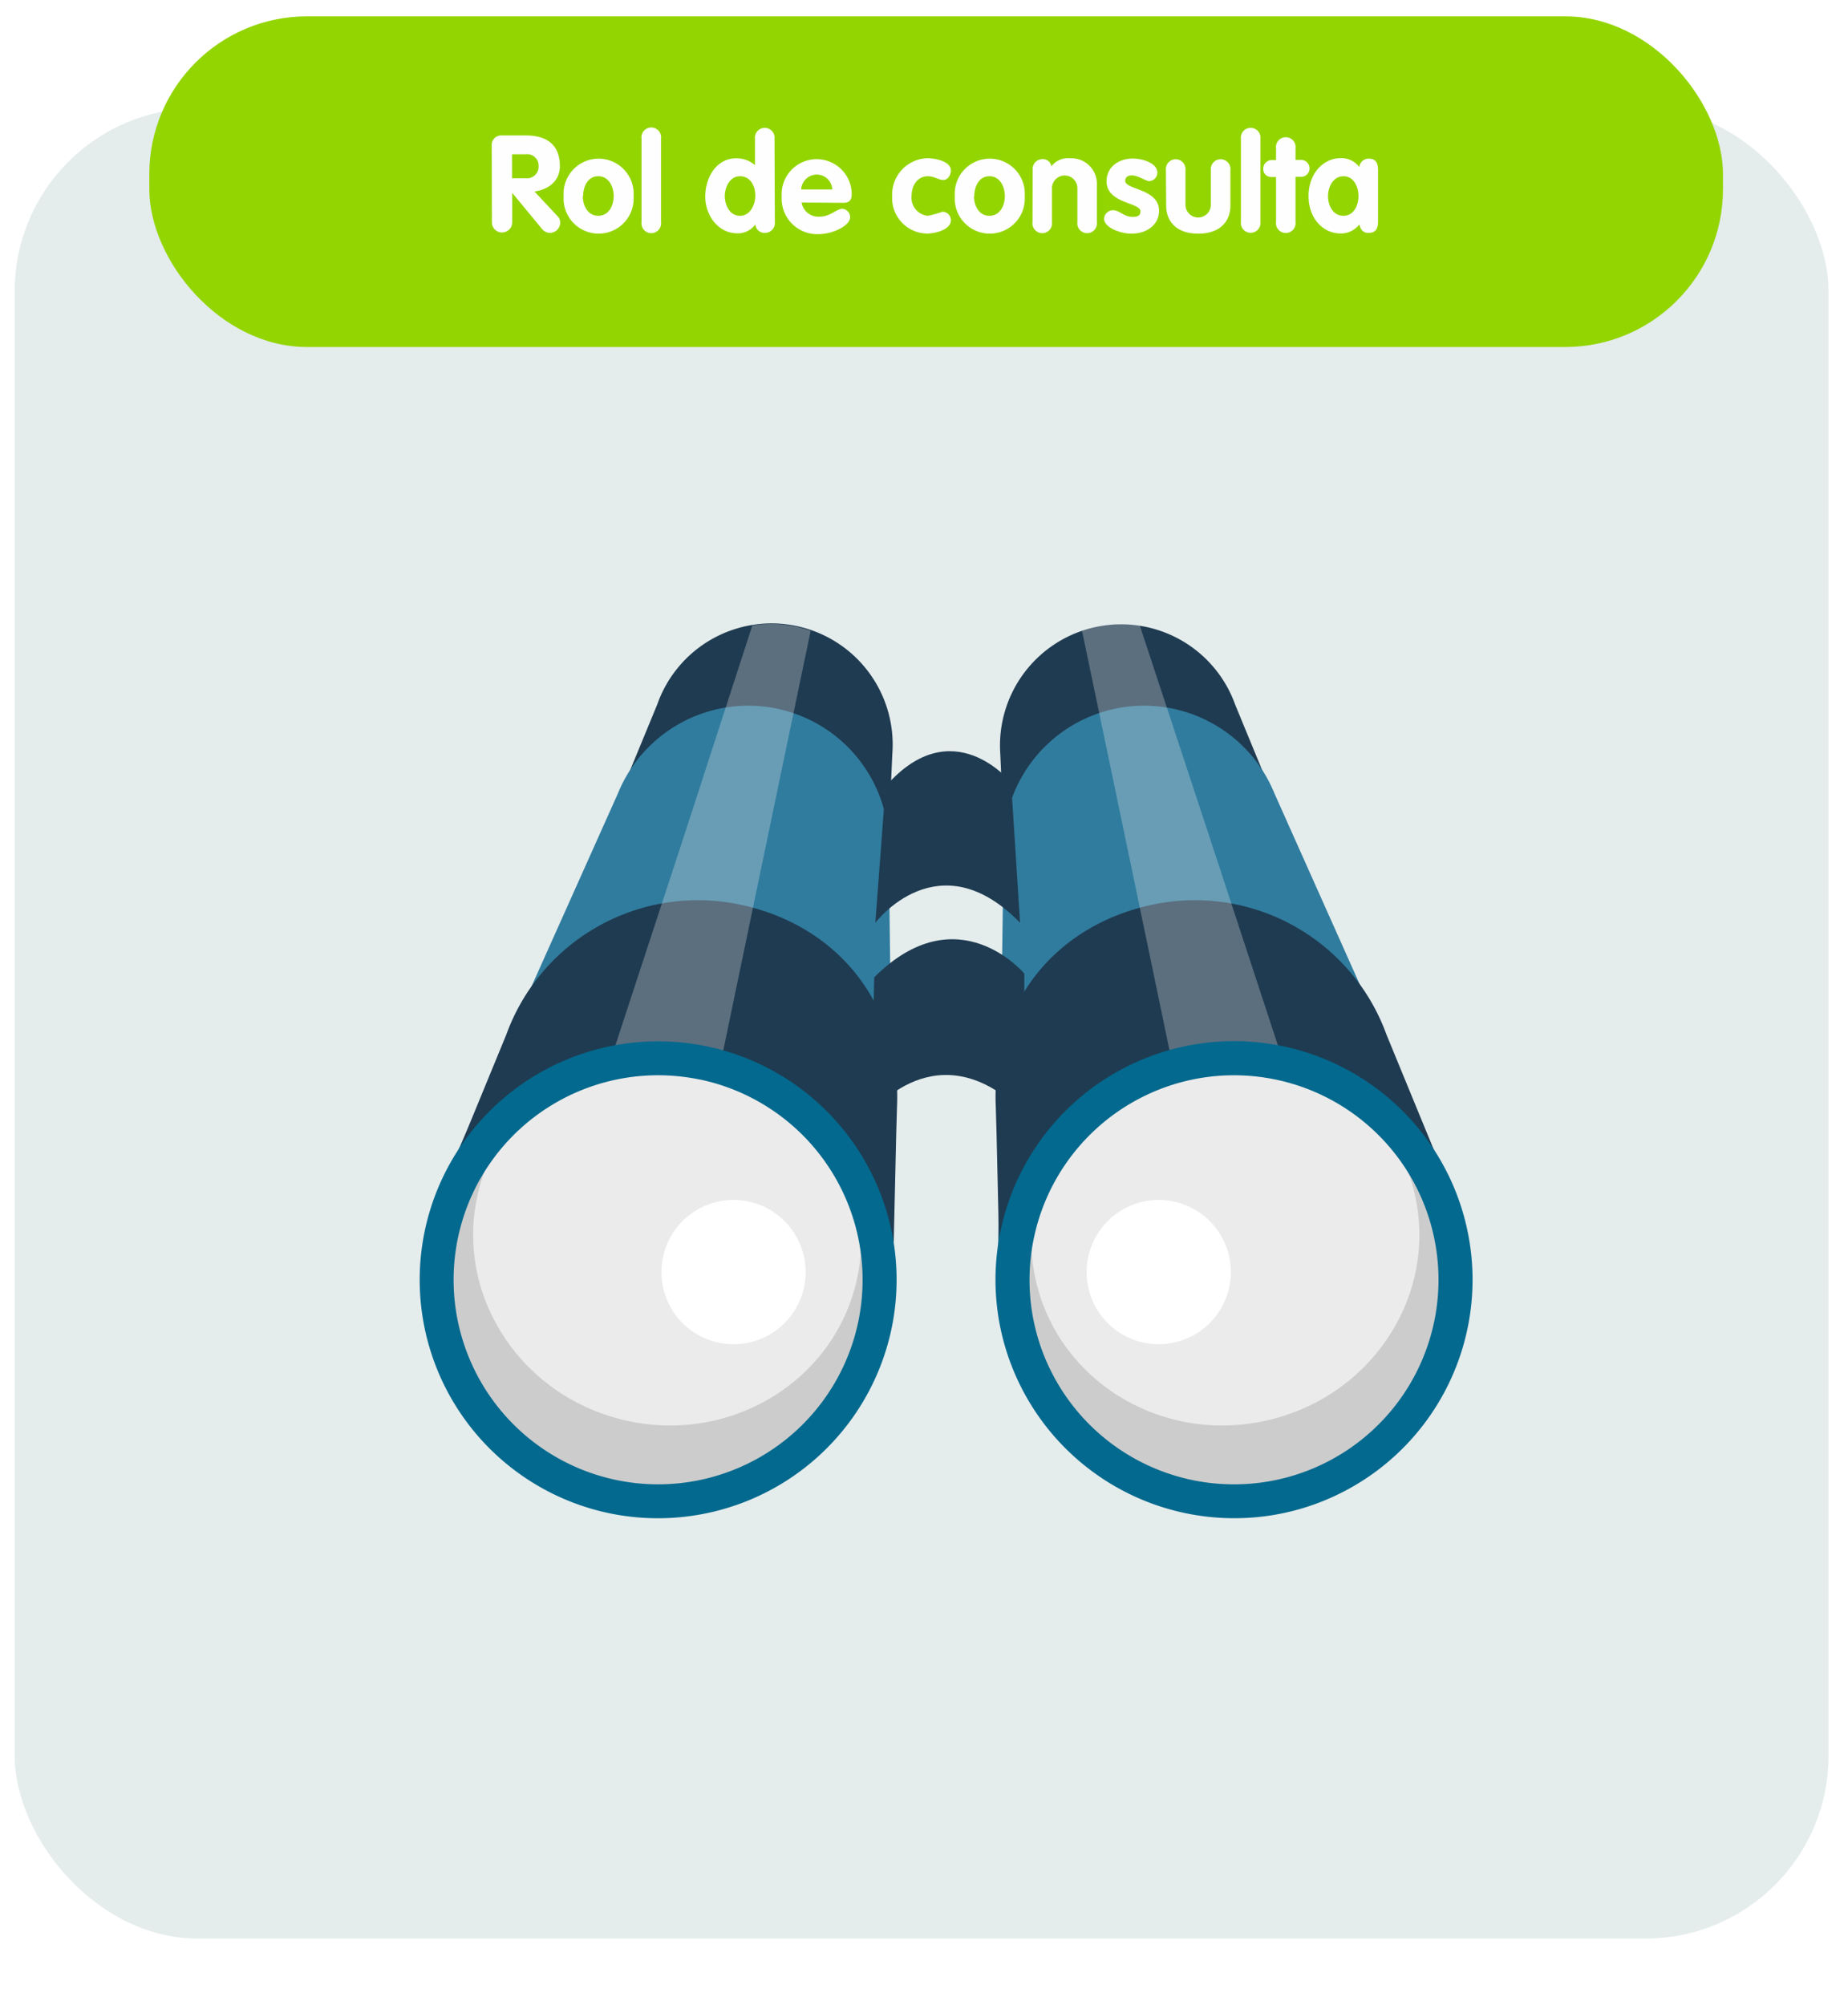<svg xmlns="http://www.w3.org/2000/svg" xmlns:xlink="http://www.w3.org/1999/xlink" viewBox="0 0 218.32 236.79"><defs><style>.cls-1{mask:url(#mask);filter:url(#luminosity-noclip-5);}.cls-12,.cls-14,.cls-18,.cls-2,.cls-20,.cls-23,.cls-24,.cls-4,.cls-6,.cls-8{mix-blend-mode:multiply;}.cls-2{fill:url(#radial-gradient);}.cls-3{mask:url(#mask-2);filter:url(#luminosity-noclip-6);}.cls-4{fill:url(#radial-gradient-2);}.cls-5{mask:url(#mask-3);filter:url(#luminosity-noclip-7);}.cls-6{fill:url(#radial-gradient-3);}.cls-7{mask:url(#mask-4);filter:url(#luminosity-noclip-8);}.cls-8{fill:url(#radial-gradient-4);}.cls-9{fill:none;}.cls-10{isolation:isolate;}.cls-11{mask:url(#mask-5);}.cls-12{fill:url(#Degradado_sin_nombre_153);}.cls-13{mask:url(#mask-6);}.cls-14{fill:url(#Degradado_sin_nombre_151);}.cls-15{fill:#e4ecec;}.cls-16{clip-path:url(#clip-path);}.cls-17{mask:url(#mask-7);}.cls-18{fill:url(#Degradado_sin_nombre_153-2);}.cls-19{mask:url(#mask-8);}.cls-20{fill:url(#Degradado_sin_nombre_151-2);}.cls-21{fill:#93d500;}.cls-22{fill:#fefefe;}.cls-23{fill:url(#radial-gradient-5);}.cls-24{fill:url(#radial-gradient-6);}.cls-25{fill:#1f3b51;}.cls-26{fill:#307c9e;}.cls-27,.cls-29{fill:#ebebeb;}.cls-27{opacity:0.3;}.cls-28{fill:#ccc;}.cls-30{fill:#03698e;}.cls-31{fill:#fff;}.cls-32{filter:url(#luminosity-noclip-4);}.cls-33{filter:url(#luminosity-noclip-3);}.cls-34{filter:url(#luminosity-noclip-2);}.cls-35{filter:url(#luminosity-noclip);}</style><filter id="luminosity-noclip" x="102.74" y="-8576" width="114.57" height="32766" filterUnits="userSpaceOnUse" color-interpolation-filters="sRGB"><feFlood flood-color="#fff" result="bg"/><feBlend in="SourceGraphic" in2="bg"/></filter><mask id="mask" x="102.74" y="-8576" width="114.57" height="32766" maskUnits="userSpaceOnUse"><g class="cls-35"/></mask><radialGradient id="radial-gradient" cx="-247.1" cy="266.25" r="39.98" gradientTransform="matrix(1, 0.3, -1.03, 0.13, 680.35, 265.47)" gradientUnits="userSpaceOnUse"><stop offset="0.5" stop-color="#a6a6a6"/><stop offset="0.6" stop-color="#a3a3a3"/><stop offset="0.67" stop-color="#999"/><stop offset="0.75" stop-color="#888"/><stop offset="0.81" stop-color="#707070"/><stop offset="0.88" stop-color="#515151"/><stop offset="0.94" stop-color="#2c2c2c"/><stop offset="1"/></radialGradient><filter id="luminosity-noclip-2" x="0.47" y="-8576" width="114.57" height="32766" filterUnits="userSpaceOnUse" color-interpolation-filters="sRGB"><feFlood flood-color="#fff" result="bg"/><feBlend in="SourceGraphic" in2="bg"/></filter><mask id="mask-2" x="0.47" y="-8576" width="114.57" height="32766" maskUnits="userSpaceOnUse"><g class="cls-34"/></mask><radialGradient id="radial-gradient-2" cx="74.46" cy="-486.27" r="39.98" gradientTransform="matrix(-1, 0.3, 1.03, 0.13, 632.97, 265.47)" xlink:href="#radial-gradient"/><filter id="luminosity-noclip-3" x="107.7" y="-8576" width="92.69" height="32766" filterUnits="userSpaceOnUse" color-interpolation-filters="sRGB"><feFlood flood-color="#fff" result="bg"/><feBlend in="SourceGraphic" in2="bg"/></filter><mask id="mask-3" x="107.7" y="-8576" width="92.69" height="32766" maskUnits="userSpaceOnUse"><g class="cls-33"/></mask><radialGradient id="radial-gradient-3" cx="-366.79" cy="-914.57" r="33.28" gradientTransform="matrix(0.97, 0.3, -1, 0.13, -407.06, 265.47)" xlink:href="#radial-gradient"/><filter id="luminosity-noclip-4" x="25.68" y="-8576" width="92.69" height="32766" filterUnits="userSpaceOnUse" color-interpolation-filters="sRGB"><feFlood flood-color="#fff" result="bg"/><feBlend in="SourceGraphic" in2="bg"/></filter><mask id="mask-4" x="25.68" y="-8576" width="92.69" height="32766" maskUnits="userSpaceOnUse"><g class="cls-32"/></mask><radialGradient id="radial-gradient-4" cx="-694.88" cy="-146.78" r="33.28" gradientTransform="matrix(-0.97, 0.3, 1, 0.13, -453.11, 265.47)" xlink:href="#radial-gradient"/><filter id="luminosity-noclip-5" x="102.74" y="212.73" width="114.57" height="25.94" filterUnits="userSpaceOnUse" color-interpolation-filters="sRGB"><feFlood flood-color="#fff" result="bg"/><feBlend in="SourceGraphic" in2="bg"/></filter><mask id="mask-5" x="102.74" y="212.73" width="114.57" height="25.94" maskUnits="userSpaceOnUse"><g class="cls-1"><path class="cls-2" d="M217.29,230.53c-.53,6.64-26.62,9.87-58.26,7.21s-56.83-10.22-56.28-16.87S129.4,211,161,213.66,217.85,223.88,217.29,230.53Z"/></g></mask><radialGradient id="Degradado_sin_nombre_153" cx="-247.1" cy="266.25" r="39.98" gradientTransform="matrix(1, 0.3, -1.03, 0.13, 680.35, 265.47)" gradientUnits="userSpaceOnUse"><stop offset="0" stop-color="#3c3c3b"/><stop offset="1" stop-color="#fff" stop-opacity="0"/></radialGradient><filter id="luminosity-noclip-6" x="0.47" y="212.73" width="114.57" height="25.94" filterUnits="userSpaceOnUse" color-interpolation-filters="sRGB"><feFlood flood-color="#fff" result="bg"/><feBlend in="SourceGraphic" in2="bg"/></filter><mask id="mask-6" x="0.47" y="212.73" width="114.57" height="25.94" maskUnits="userSpaceOnUse"><g class="cls-3"><path class="cls-4" d="M.48,230.53c.53,6.64,26.63,9.87,58.26,7.21s56.83-10.22,56.29-16.87S88.37,211,56.76,213.66-.07,223.88.48,230.53Z"/></g></mask><radialGradient id="Degradado_sin_nombre_151" cx="74.46" cy="-486.27" r="39.98" gradientTransform="matrix(-1, 0.3, 1.03, 0.13, 632.97, 265.47)" gradientUnits="userSpaceOnUse"><stop offset="0" stop-color="#3c3c3b"/><stop offset="0" stop-color="#3d3d3c"/><stop offset="1" stop-color="#fff" stop-opacity="0"/></radialGradient><clipPath id="clip-path"><rect class="cls-9" x="30.99" y="41.17" width="163.4" height="10.43"/></clipPath><filter id="luminosity-noclip-7" x="107.7" y="28.68" width="92.69" height="21.6" filterUnits="userSpaceOnUse" color-interpolation-filters="sRGB"><feFlood flood-color="#fff" result="bg"/><feBlend in="SourceGraphic" in2="bg"/></filter><mask id="mask-7" x="107.7" y="28.68" width="92.69" height="21.6" maskUnits="userSpaceOnUse"><g class="cls-5"><path class="cls-6" d="M200.38,43.5c-.44,5.53-21.55,8.22-47.14,6s-46-8.5-45.53-14,21.56-8.22,47.13-6S200.82,38,200.38,43.5Z"/></g></mask><radialGradient id="Degradado_sin_nombre_153-2" cx="-366.79" cy="-914.57" r="33.28" gradientTransform="matrix(0.97, 0.3, -1, 0.13, -407.06, 265.47)" xlink:href="#Degradado_sin_nombre_153"/><filter id="luminosity-noclip-8" x="25.68" y="28.68" width="92.69" height="21.6" filterUnits="userSpaceOnUse" color-interpolation-filters="sRGB"><feFlood flood-color="#fff" result="bg"/><feBlend in="SourceGraphic" in2="bg"/></filter><mask id="mask-8" x="25.68" y="28.68" width="92.69" height="21.6" maskUnits="userSpaceOnUse"><g class="cls-7"><path class="cls-8" d="M25.69,43.5c.43,5.53,21.54,8.22,47.13,6s46-8.5,45.54-14-21.57-8.22-47.14-6S25.24,38,25.69,43.5Z"/></g></mask><radialGradient id="Degradado_sin_nombre_151-2" cx="-694.88" cy="-146.78" r="33.28" gradientTransform="matrix(-0.97, 0.3, 1, 0.13, -453.11, 265.47)" xlink:href="#Degradado_sin_nombre_151"/><radialGradient id="radial-gradient-5" cx="-280.31" cy="-4020.26" fx="-315.913" fy="-4028.652" r="57.83" gradientTransform="translate(349.13 608.66) scale(0.67 0.11)" gradientUnits="userSpaceOnUse"><stop offset="0" stop-color="#666"/><stop offset="0.25" stop-color="#838383" stop-opacity="0.79"/><stop offset="0.78" stop-color="#cdcdcd" stop-opacity="0.25"/><stop offset="1" stop-color="#efefef" stop-opacity="0"/></radialGradient><radialGradient id="radial-gradient-6" cx="9725.37" cy="-4020.26" fx="9689.768" fy="-4028.652" r="57.83" gradientTransform="matrix(-0.67, 0, 0, 0.11, 6564.7, 608.66)" xlink:href="#radial-gradient-5"/></defs><g class="cls-10"><g id="Capa_1" data-name="Capa 1"><g class="cls-11"><path class="cls-12" d="M217.29,230.53c-.53,6.64-26.62,9.87-58.26,7.21s-56.83-10.22-56.28-16.87S129.4,211,161,213.66,217.85,223.88,217.29,230.53Z"/></g><g class="cls-13"><path class="cls-14" d="M.48,230.53c.53,6.64,26.63,9.87,58.26,7.21s56.83-10.22,56.29-16.87S88.37,211,56.76,213.66-.07,223.88.48,230.53Z"/></g><rect class="cls-15" x="1.74" y="12.79" width="214.28" height="216.19" rx="21.6"/><g class="cls-16"><g class="cls-17"><path class="cls-18" d="M200.38,43.5c-.44,5.53-21.55,8.22-47.14,6s-46-8.5-45.53-14,21.56-8.22,47.13-6S200.82,38,200.38,43.5Z"/></g><g class="cls-19"><path class="cls-20" d="M25.69,43.5c.43,5.53,21.54,8.22,47.13,6s46-8.5,45.54-14-21.57-8.22-47.14-6S25.24,38,25.69,43.5Z"/></g></g><rect class="cls-21" x="17.64" y="1.93" width="185.91" height="39.06" rx="18.64"/><path class="cls-22" d="M58.09,17.26A1.13,1.13,0,0,1,59.32,16h2.82c2.47,0,4,1.11,4,3.62,0,1.76-1.33,2.77-3,3l2.72,2.91a1.05,1.05,0,0,1,.32.7A1.23,1.23,0,0,1,65,27.51a1.25,1.25,0,0,1-.93-.42l-3.56-4.31h0v3.48a1.2,1.2,0,1,1-2.4,0Zm2.4,3.8h1.65a1.37,1.37,0,0,0,1.49-1.43,1.35,1.35,0,0,0-1.49-1.41H60.49Z"/><path class="cls-22" d="M74.85,23.17a4.14,4.14,0,1,1-8.26,0,4.14,4.14,0,1,1,8.26,0Zm-6,0c0,1.1.58,2.32,1.83,2.32s1.82-1.22,1.82-2.32-.56-2.35-1.82-2.35S68.89,22.06,68.89,23.17Z"/><path class="cls-22" d="M75.79,16.37a1.16,1.16,0,1,1,2.3,0v9.86a1.16,1.16,0,1,1-2.3,0Z"/><path class="cls-22" d="M91.54,26.23a1.17,1.17,0,0,1-1.16,1.28,1.1,1.1,0,0,1-1.15-1,2.51,2.51,0,0,1-2.11,1.05c-2.32,0-3.8-2.16-3.8-4.34S84.56,18.7,87,18.7a3.32,3.32,0,0,1,2.19.8V16.37a1.16,1.16,0,1,1,2.31,0Zm-4.12-5.41c-1.2,0-1.79,1.26-1.79,2.35s.59,2.32,1.79,2.32,1.81-1.28,1.81-2.4S88.65,20.82,87.42,20.82Z"/><path class="cls-22" d="M94.7,23.92a2,2,0,0,0,2.18,1.67c1.18,0,2-.93,2.61-.93a1,1,0,0,1,.94,1c0,1-2.05,2-3.76,2a4.2,4.2,0,0,1-4.32-4.43,4.14,4.14,0,1,1,8.27-.27c0,.68-.3,1-1,1Zm3.62-1.54a1.83,1.83,0,0,0-1.84-1.76,1.86,1.86,0,0,0-1.83,1.76Z"/><path class="cls-22" d="M111.45,21.26c-.57,0-1.08-.44-1.82-.44-1.31,0-1.94,1.16-1.94,2.35a2.13,2.13,0,0,0,1.94,2.32,12.37,12.37,0,0,0,1.71-.48,1,1,0,0,1,1,1c0,1.18-2,1.58-2.81,1.58a4.19,4.19,0,0,1-4.13-4.43,4.29,4.29,0,0,1,4.13-4.47c.91,0,2.81.34,2.81,1.46C112.33,20.64,112,21.26,111.45,21.26Z"/><path class="cls-22" d="M121.06,23.17a4.14,4.14,0,1,1-8.26,0,4.14,4.14,0,1,1,8.26,0Zm-6,0c0,1.1.58,2.32,1.83,2.32s1.82-1.22,1.82-2.32-.56-2.35-1.82-2.35S115.1,22.06,115.1,23.17Z"/><path class="cls-22" d="M122,20.08a1.16,1.16,0,0,1,1.15-1.28,1,1,0,0,1,1.06.85,2.46,2.46,0,0,1,2.22-.95,3,3,0,0,1,3.15,3.11v4.42a1.16,1.16,0,1,1-2.3,0v-4a1.49,1.49,0,1,0-3,0v4a1.16,1.16,0,1,1-2.3,0Z"/><path class="cls-22" d="M135.77,21.39c-.43,0-1.31-.67-2.06-.67-.42,0-.78.19-.78.64,0,1.07,4,.91,4,3.54,0,1.53-1.3,2.7-3.29,2.7-1.29,0-3.21-.73-3.21-1.77a1.08,1.08,0,0,1,1-1c.9,0,1.3.79,2.39.79.7,0,.91-.23.91-.66,0-1.06-4-.9-4-3.54,0-1.6,1.29-2.69,3.12-2.69,1.13,0,2.88.53,2.88,1.67A1,1,0,0,1,135.77,21.39Z"/><path class="cls-22" d="M137.74,20.08a1.16,1.16,0,1,1,2.31,0v4.11a1.49,1.49,0,1,0,3,0V20.08a1.16,1.16,0,1,1,2.31,0v4.16c0,2.05-1.36,3.36-3.8,3.36s-3.79-1.31-3.79-3.36Z"/><path class="cls-22" d="M146.6,16.37a1.16,1.16,0,1,1,2.31,0v9.86a1.16,1.16,0,1,1-2.31,0Z"/><path class="cls-22" d="M150.75,20.91h-.51a.93.93,0,0,1-1-1,1,1,0,0,1,1-1h.51V17.52a1.16,1.16,0,1,1,2.3,0v1.37h.66a1,1,0,1,1,0,2h-.66v5.32a1.16,1.16,0,1,1-2.3,0Z"/><path class="cls-22" d="M162.8,26c0,.59,0,1.51-1.11,1.51-.67,0-.94-.37-1.1-1a2.76,2.76,0,0,1-2.19,1.07c-2.16,0-3.81-1.84-3.81-4.43s1.69-4.47,3.81-4.47a2.63,2.63,0,0,1,2.19,1.06,1.09,1.09,0,0,1,1.1-1c1.11,0,1.11.91,1.11,1.5Zm-4.08-.51c1.2,0,1.77-1.22,1.77-2.32s-.56-2.35-1.77-2.35-1.83,1.24-1.83,2.35S157.47,25.49,158.72,25.49Z"/><path class="cls-23" d="M200.85,178.87c0,3.4-17.32,6.16-38.68,6.16s-38.67-2.76-38.67-6.16,17.31-6.17,38.67-6.17S200.85,175.46,200.85,178.87Z"/><path class="cls-24" d="M23.52,178.87c0,3.4,17.31,6.16,38.67,6.16s38.67-2.76,38.67-6.16-17.31-6.17-38.67-6.17S23.52,175.46,23.52,178.87Z"/><path class="cls-25" d="M96.59,101.3l8.2,1.71.63-14h0A14.31,14.31,0,0,0,77.65,83.2h0l-5.36,13L80.8,98a14.27,14.27,0,0,0,15.79,3.29Z"/><path class="cls-26" d="M105,100.72h0a16.62,16.62,0,0,0-32-7h0L51.75,141.18l53.9,11.24Z"/><path class="cls-25" d="M91.61,152.6l13.77,2.87.5-21.57.09-3.17c.52-11.9-6.79-21.43-18.65-23.9a24.08,24.08,0,0,0-27.51,15.39h0l-9,21.88,14.32,3a24,24,0,0,0,26.51,5.53Z"/><path class="cls-27" d="M94,74a14.27,14.27,0,0,0-5.12-.12L81,98.16l-10.49,32,13.1,2.73,6.36-30.55,5.8-27.83A15.62,15.62,0,0,0,94,74Z"/><path class="cls-28" d="M103.4,156.51a26.17,26.17,0,1,1-20.28-31A26.17,26.17,0,0,1,103.4,156.51Z"/><path class="cls-29" d="M101.29,150.87c-2.5,12-14.59,19.61-27,17s-20.43-14.4-17.94-26.39,14.59-19.62,27-17S103.78,138.88,101.29,150.87Z"/><path class="cls-30" d="M72,178.75a28.17,28.17,0,1,1,33.33-21.83A28.2,28.2,0,0,1,72,178.75Zm10.68-51.23a24.16,24.16,0,1,0,18.72,28.58A24.18,24.18,0,0,0,82.72,127.52Z"/><path class="cls-31" d="M95,152a8.52,8.52,0,1,1-6.6-10.08A8.52,8.52,0,0,1,95,152Z"/><path class="cls-25" d="M127,101.3l-8.2,1.71-.63-14h0a14.31,14.31,0,0,1,27.75-5.78h0l5.36,13L142.77,98A14.27,14.27,0,0,1,127,101.3Z"/><path class="cls-26" d="M118.56,100.72h0a16.62,16.62,0,0,1,32-7h0l21.19,47.43-53.9,11.24Z"/><path class="cls-25" d="M132,152.6l-13.77,2.87-.5-21.57-.09-3.17c-.52-11.9,6.79-21.43,18.65-23.9a24.08,24.08,0,0,1,27.51,15.39h0l9,21.88-14.33,3A24,24,0,0,1,132,152.6Z"/><path class="cls-27" d="M129.53,74a14.27,14.27,0,0,1,5.12-.12l8,24.25,10.5,32L140,132.89l-6.36-30.55-5.81-27.83A16.48,16.48,0,0,1,129.53,74Z"/><path class="cls-28" d="M120.17,156.51a26.17,26.17,0,1,0,20.28-31A26.17,26.17,0,0,0,120.17,156.51Z"/><path class="cls-29" d="M122.29,150.87c2.5,12,14.58,19.61,27,17s20.43-14.4,17.94-26.39-14.59-19.62-27-17S119.79,138.88,122.29,150.87Z"/><path class="cls-30" d="M118.2,156.92a28.18,28.18,0,1,1,33.33,21.83A28.22,28.22,0,0,1,118.2,156.92Zm3.93-.82a24.16,24.16,0,1,0,18.73-28.58A24.19,24.19,0,0,0,122.13,156.1Z"/><path class="cls-31" d="M128.55,152a8.52,8.52,0,1,0,6.6-10.08A8.52,8.52,0,0,0,128.55,152Z"/><path class="cls-25" d="M102.89,131.52s7.9-10.22,18.12,0V115s-7.87-9.41-17.73.44Z"/><path class="cls-25" d="M103.41,109s7.46-9.9,17.1,0l-1.06-16.56s-6.91-8.63-14.83.45Z"/></g></g></svg>